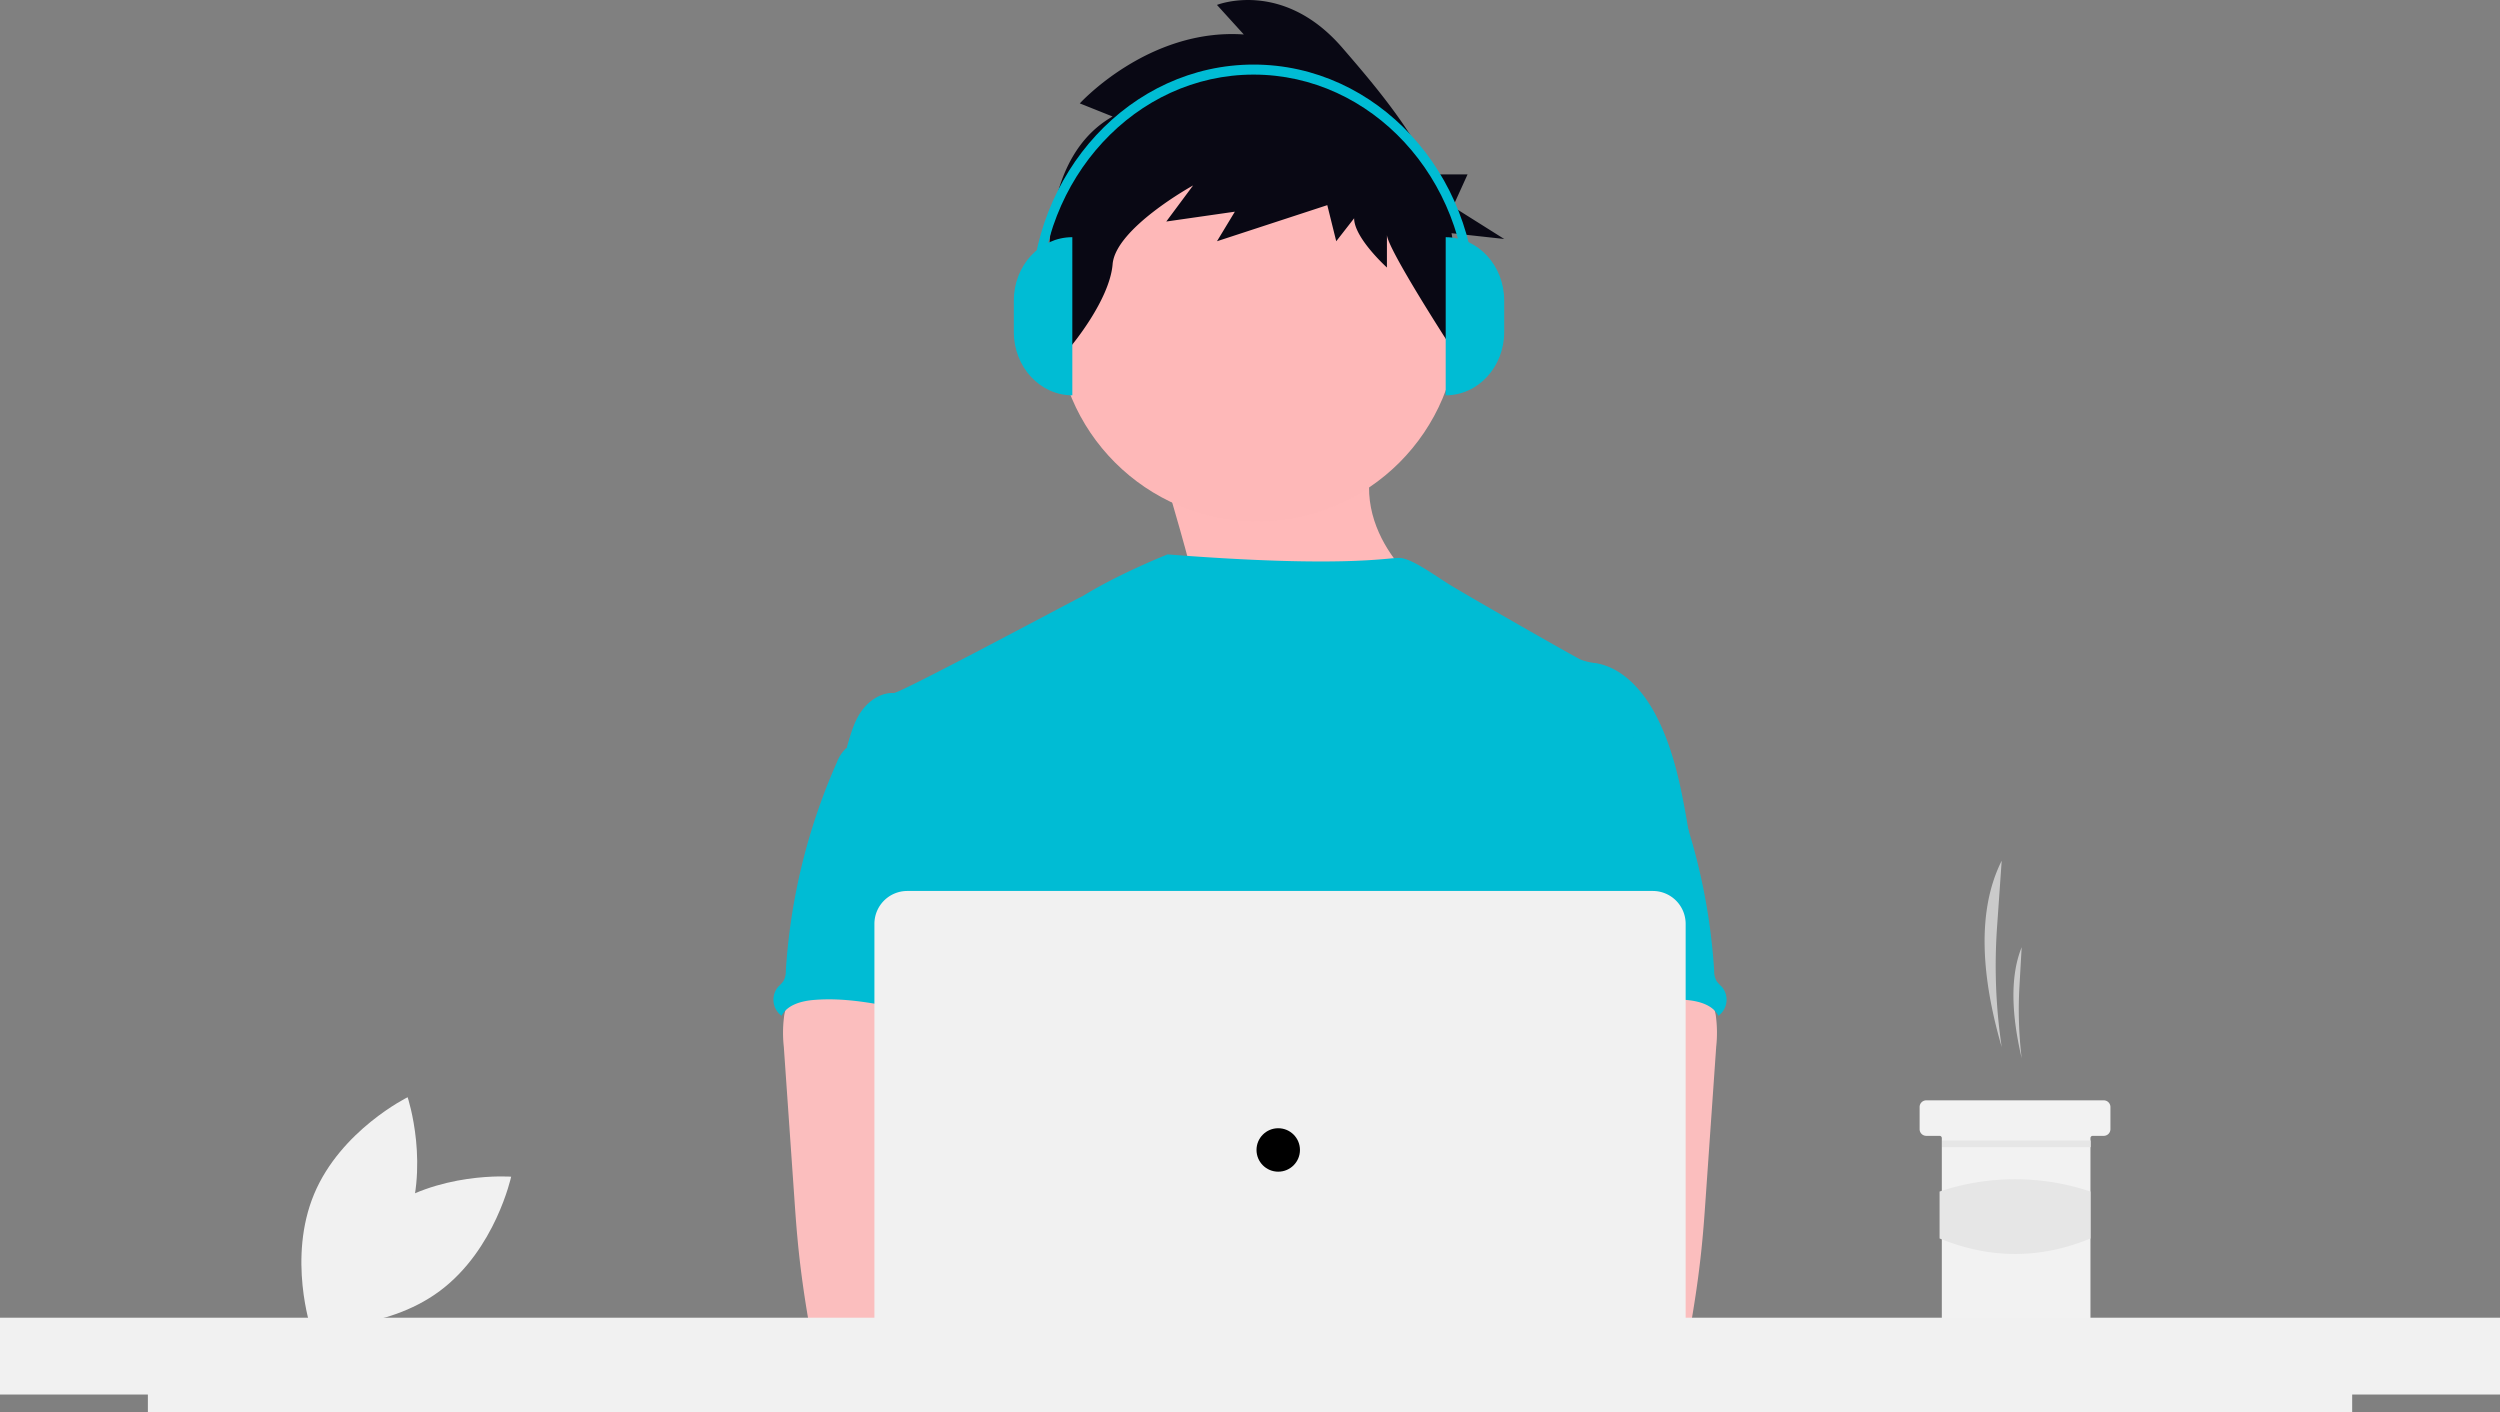 <?xml version="1.0" encoding="UTF-8" standalone="no"?>
<svg
   width="878.63"
   height="496.388"
   viewBox="0 0 878.63 496.388"
   role="img"
   artist="Katerina Limpitsouni"
   source="https://undraw.co/"
   version="1.1"
   id="svg1"
   sodipodi:docname="undraw_coding_joxb.svg"
   inkscape:version="1.4.2 (f4327f4, 2025-05-13)"
   xmlns:inkscape="http://www.inkscape.org/namespaces/inkscape"
   xmlns:sodipodi="http://sodipodi.sourceforge.net/DTD/sodipodi-0.dtd"
   xmlns="http://www.w3.org/2000/svg"
   xmlns:svg="http://www.w3.org/2000/svg">
  <rect x="0" y="0" width="878.63" height="496.388" fill="#808080" stroke="none"/>
  <defs
     id="defs1" />
  <sodipodi:namedview
     id="namedview1"
     pagecolor="#ffffff"
     bordercolor="#000000"
     borderopacity="0.25"
     inkscape:showpageshadow="2"
     inkscape:pageopacity="0.0"
     inkscape:pagecheckerboard="0"
     inkscape:deskcolor="#d1d1d1"
     inkscape:zoom="1.6623964"
     inkscape:cx="380.47484"
     inkscape:cy="233.69878"
     inkscape:window-width="2560"
     inkscape:window-height="1369"
     inkscape:window-x="-8"
     inkscape:window-y="-8"
     inkscape:window-maximized="1"
     inkscape:current-layer="Group_69" />
  <g
     id="Group_69"
     data-name="Group 69"
     transform="translate(-520.685 -285.112)">
    <path
       id="Path_1089-416"
       data-name="Path 1089"
       d="M294.716,621.2c-19.511,14.544-25.04,40.135-25.04,40.135s26.1,2.009,45.615-12.535,25.04-40.135,25.04-40.135S314.227,606.659,294.716,621.2Z"
       transform="translate(360 90)"
       fill="#f1f1f1" />
    <path
       id="Path_1090-417"
       data-name="Path 1090"
       d="M302.844,628.032c-9.377,22.456-32.862,34.028-32.862,34.028s-8.281-24.837,1.1-47.293,32.862-34.028,32.862-34.028S312.221,605.576,302.844,628.032Z"
       transform="translate(360 90)"
       fill="#f1f1f1" />
    <path
       id="Path_1091-418"
       data-name="Path 1091"
       d="M864.187,563.114h0a194.649,194.649,0,0,1-1.633-42.2l1.633-23.307h0C855.187,515.52,857.221,539.09,864.187,563.114Z"
       transform="translate(360 90)"
       fill="#cacaca" />
    <path
       id="Path_274-419"
       data-name="Path 274"
       d="M449.813,336.284s23.446,77.372,16.412,86.751,75.028-51.582,75.028-51.582-30.48-21.1-18.757-51.582Z"
       transform="translate(482.023 122.697)"
       fill="#ffb9b9" />
    <path
       id="Path_1092-420"
       data-name="Path 1092"
       d="M871.205,567.013h0a143.092,143.092,0,0,1-.786-25.116l.786-13.873h0C866.875,538.683,867.854,552.713,871.205,567.013Z"
       transform="translate(360 90)"
       fill="#cacaca" />
    <path
       id="Path_1093-421"
       data-name="Path 1093"
       d="M902.4,584.17v7.8a2.351,2.351,0,0,1-2.339,2.339h-3.9a.777.777,0,0,0-.78.78V659.03a2.352,2.352,0,0,1-2.339,2.339H845.476a2.341,2.341,0,0,1-2.339-2.339V595.087a.782.782,0,0,0-.78-.78h-4.679a2.341,2.341,0,0,1-2.339-2.339v-7.8a2.336,2.336,0,0,1,2.339-2.339h62.383A2.346,2.346,0,0,1,902.4,584.17Z"
       transform="translate(360 90)"
       fill="#f2f2f2" />
    <rect
       id="Rectangle_346"
       data-name="Rectangle 346"
       width="52.246"
       height="2.339"
       transform="translate(1203.207 685.945)"
       fill="#e6e6e6" />
    <path
       id="Path_1094-422"
       data-name="Path 1094"
       d="M895.383,630.369c-17.483,7.235-35.156,7.315-53.026,0V613.888a83.274,83.274,0,0,1,53.026,0Z"
       transform="translate(360 90)"
       fill="#e6e6e6" />
    <circle
       id="Ellipse_276"
       data-name="Ellipse 276"
       cx="70.666"
       cy="70.666"
       r="70.666"
       transform="translate(891.872 327.045)"
       fill="#feb8b8" />
    <path
       id="Path_1095-423"
       data-name="Path 1095"
       d="M754.52,489.43c-2.43-14.619-4.936-29.519-11.731-42.689-4.466-8.626-11.554-16.847-21.11-18.552a20.421,20.421,0,0,1-5.5-1.272c-2.8-1.349-40.425-22.827-46.405-26.568-5.135-3.212-13.24-9.158-17.327-9.158-4.112-.09-19.878,3.579-81.414-1.231,0,0-16.9,6.663-29.985,14.743-.2-.131-63.869,34.06-66.261,33.97-4.53-.191-8.741,2.71-11.338,6.362s-3.814,8.174-5.089,12.546c13.907,30.97,26.631,61.98,40.539,92.95a7.931,7.931,0,0,1,1.006,3.815,9.309,9.309,0,0,1-1.73,3.815c-6.82,10.956-6.6,24.736-5.858,37.613s1.668,26.478-4.087,38.02c-1.565,3.169-3.6,6.069-5.089,9.238-3.486,7.177-4.746,30.131-2.71,37.842l255.121,7.309C730.068,673.1,754.52,489.43,754.52,489.43Z"
       transform="translate(360 90)"
       fill="#6c63ff"
       style="fill:#00bcd4;fill-opacity:1" />
    <path
       id="Path_1421-424"
       data-name="Path 1421"
       d="M436.31,551.9a45.045,45.045,0,0,0-.153,11.109l3.656,52.513c.343,4.949.681,9.887,1.146,14.824.877,9.581,2.188,19.086,3.815,28.578a5.09,5.09,0,0,0,5.216,4.949c16.1,3.406,32.726,3.27,49.153,2.342,25.067-1.4,89.2-4.046,93.116-9.136s1.635-13.322-3.474-17.438-89.739-14.149-89.739-14.149c.827-6.553,3.321-12.724,5.688-18.946,4.25-11.035,8.22-22.432,8.3-34.253s-4.377-24.25-14.061-31.022c-7.966-5.56-18.221-6.591-27.928-6.362-7.062.2-19.265-1.489-25.716,1.272C440.223,538.431,437.264,546.9,436.31,551.9Z"
       transform="translate(360 90)"
       fill="#fbbebe" />
    <path
       id="Path_1430-425"
       data-name="Path 1430"
       d="M457.627,458.523a13.169,13.169,0,0,0-2.824,4.518,213.588,213.588,0,0,0-17.941,73.316,7.329,7.329,0,0,1-.827,3.55,15.535,15.535,0,0,1-1.87,2.023,7.024,7.024,0,0,0,.84,9.9q.173.146.356.281c2.1-3.951,7.125-5.242,11.592-5.586,21.389-1.692,42.282,8.259,63.734,7.508-1.514-5.23-3.691-10.256-4.925-15.548-5.459-23.5,8.156-49.089-.191-71.726-1.668-4.53-4.453-8.983-8.843-10.968a23.554,23.554,0,0,0-5.662-1.5c-5.421-.979-16.212-5.166-21.453-3.486-1.935.624-2.7,2.443-4.3,3.542C462.877,455.9,459.646,456.474,457.627,458.523Z"
       transform="translate(360 90)"
       fill="#6c63ff"
       style="fill:#00bcd4;fill-opacity:1" />
    <path
       id="Path_1421-2-426"
       data-name="Path 1421"
       d="M754.672,536.183c-6.451-2.762-18.653-1.069-25.716-1.272-9.707-.229-19.962.8-27.928,6.362-9.684,6.772-14.137,19.2-14.061,31.022s4.046,23.218,8.3,34.253c2.366,6.222,4.861,12.393,5.688,18.946,0,0-84.63,10.034-89.739,14.149s-7.392,12.348-3.474,17.438,126.173,10.2,142.269,6.794a5.09,5.09,0,0,0,5.216-4.949c1.627-9.491,2.937-19,3.815-28.578.465-4.937.8-9.874,1.146-14.824l3.657-52.513a45.045,45.045,0,0,0-.153-11.109C762.736,546.9,759.777,538.431,754.672,536.183Z"
       transform="translate(360 90)"
       fill="#fbbebe" />
    <path
       id="Path_1430-2-427"
       data-name="Path 1430"
       d="M734.687,454.346c-1.6-1.1-2.366-2.918-4.3-3.542-5.241-1.68-16.032,2.507-21.453,3.486a23.554,23.554,0,0,0-5.662,1.5c-4.389,1.985-7.175,6.438-8.843,10.968-8.347,22.637,5.268,48.224-.191,71.726-1.234,5.293-3.411,10.318-4.925,15.548,21.453.751,42.346-9.2,63.734-7.508,4.467.343,9.493,1.635,11.592,5.586q.183-.135.356-.281a7.024,7.024,0,0,0,.84-9.9,15.53,15.53,0,0,1-1.87-2.023,7.329,7.329,0,0,1-.827-3.55A213.586,213.586,0,0,0,745.2,463.041a13.169,13.169,0,0,0-2.824-4.518C740.354,456.474,737.123,455.9,734.687,454.346Z"
       transform="translate(360 90)"
       fill="#6c63ff"
       style="fill:#00bcd4;fill-opacity:1" />
    <circle
       id="Ellipse_188"
       data-name="Ellipse 188"
       cx="19.073"
       cy="19.073"
       r="19.073"
       transform="translate(922.536 718.237)"
       fill="#fbbebe" />
    <circle
       id="Ellipse_189"
       data-name="Ellipse 189"
       cx="19.073"
       cy="19.073"
       r="19.073"
       transform="translate(964.768 718.237)"
       fill="#fbbebe" />
    <path
       id="Path_1096-428"
       data-name="Path 1096"
       d="M741.572,690.288H479.542A11.552,11.552,0,0,1,468,678.75V519.783a11.552,11.552,0,0,1,11.539-11.539H741.572a11.552,11.552,0,0,1,11.539,11.539V678.75a11.552,11.552,0,0,1-11.539,11.539Z"
       transform="translate(360 90)"
       fill="#090814"
       style="fill:#f1f1f1;fill-opacity:1" />
    <circle
       id="Ellipse_263"
       data-name="Ellipse 263"
       cx="7.635"
       cy="7.635"
       r="7.635"
       transform="translate(962.287 681.632)"
       fill="#fff"
       style="fill:#000000;fill-opacity:1" />
    <path
       id="Path_1097-429"
       data-name="Path 1097"
       d="M878.63,449.724H0v27H51.97V483H826.68v-6.276h51.95Z"
       transform="translate(520.685 298.5)"
       fill="#f1f1f1" />
    <path
       id="Path_983-430"
       data-name="Path 983"
       d="M351.107,331.2l-11.517-4.608s24.105-26.533,57.632-24.227l-9.432-10.383s23.052-9.229,44.011,15c11.017,12.735,23.763,27.706,31.717,44.567h12.345l-5.151,11.345,18.031,11.345-18.508-2.03a62.776,62.776,0,0,1-1.751,29.381l.508,8.967s-21.464-33.212-21.464-37.82v11.538S436,373.882,436,366.96l-6.288,8.077-3.144-12.687L387.8,375.036l6.283-10.388-24.105,3.461,9.431-12.687s-27.244,15-28.292,27.688-14.669,28.84-14.669,28.84l-6.288-11.537S320.729,348.5,351.107,331.2Z"
       transform="translate(560.596 -5.14)"
       fill="#090814" />
    <path
       id="Path_1098-431"
       data-name="Path 1098"
       d="M537.556,334.049h0C526.2,334.049,517,324.1,517,311.82h0V300.7c0-12.277,9.2-22.229,20.559-22.229h0Z"
       transform="translate(360 90)"
       fill="#6c63ff"
       style="fill:#00bcd4;fill-opacity:1" />
    <path
       id="Path_1099-432"
       data-name="Path 1099"
       d="M668.779,278.476h0c11.355,0,20.559,9.952,20.559,22.229V311.82c0,12.277-9.2,22.229-20.559,22.229h0Z"
       transform="translate(360 90)"
       fill="#6c63ff"
       style="fill:#00bcd4;fill-opacity:1" />
    <path
       id="Path_1100-433"
       data-name="Path 1100"
       d="M679.553,302.452h-3.262c0-44.73-33.656-81.121-75.026-81.121s-75.026,36.391-75.026,81.121h-3.262c0-46.675,35.12-84.648,78.288-84.648S679.553,255.777,679.553,302.452Z"
       transform="translate(360 90)"
       fill="#6c63ff"
       style="fill:#00bcd4;fill-opacity:1" />
  </g>
</svg>
